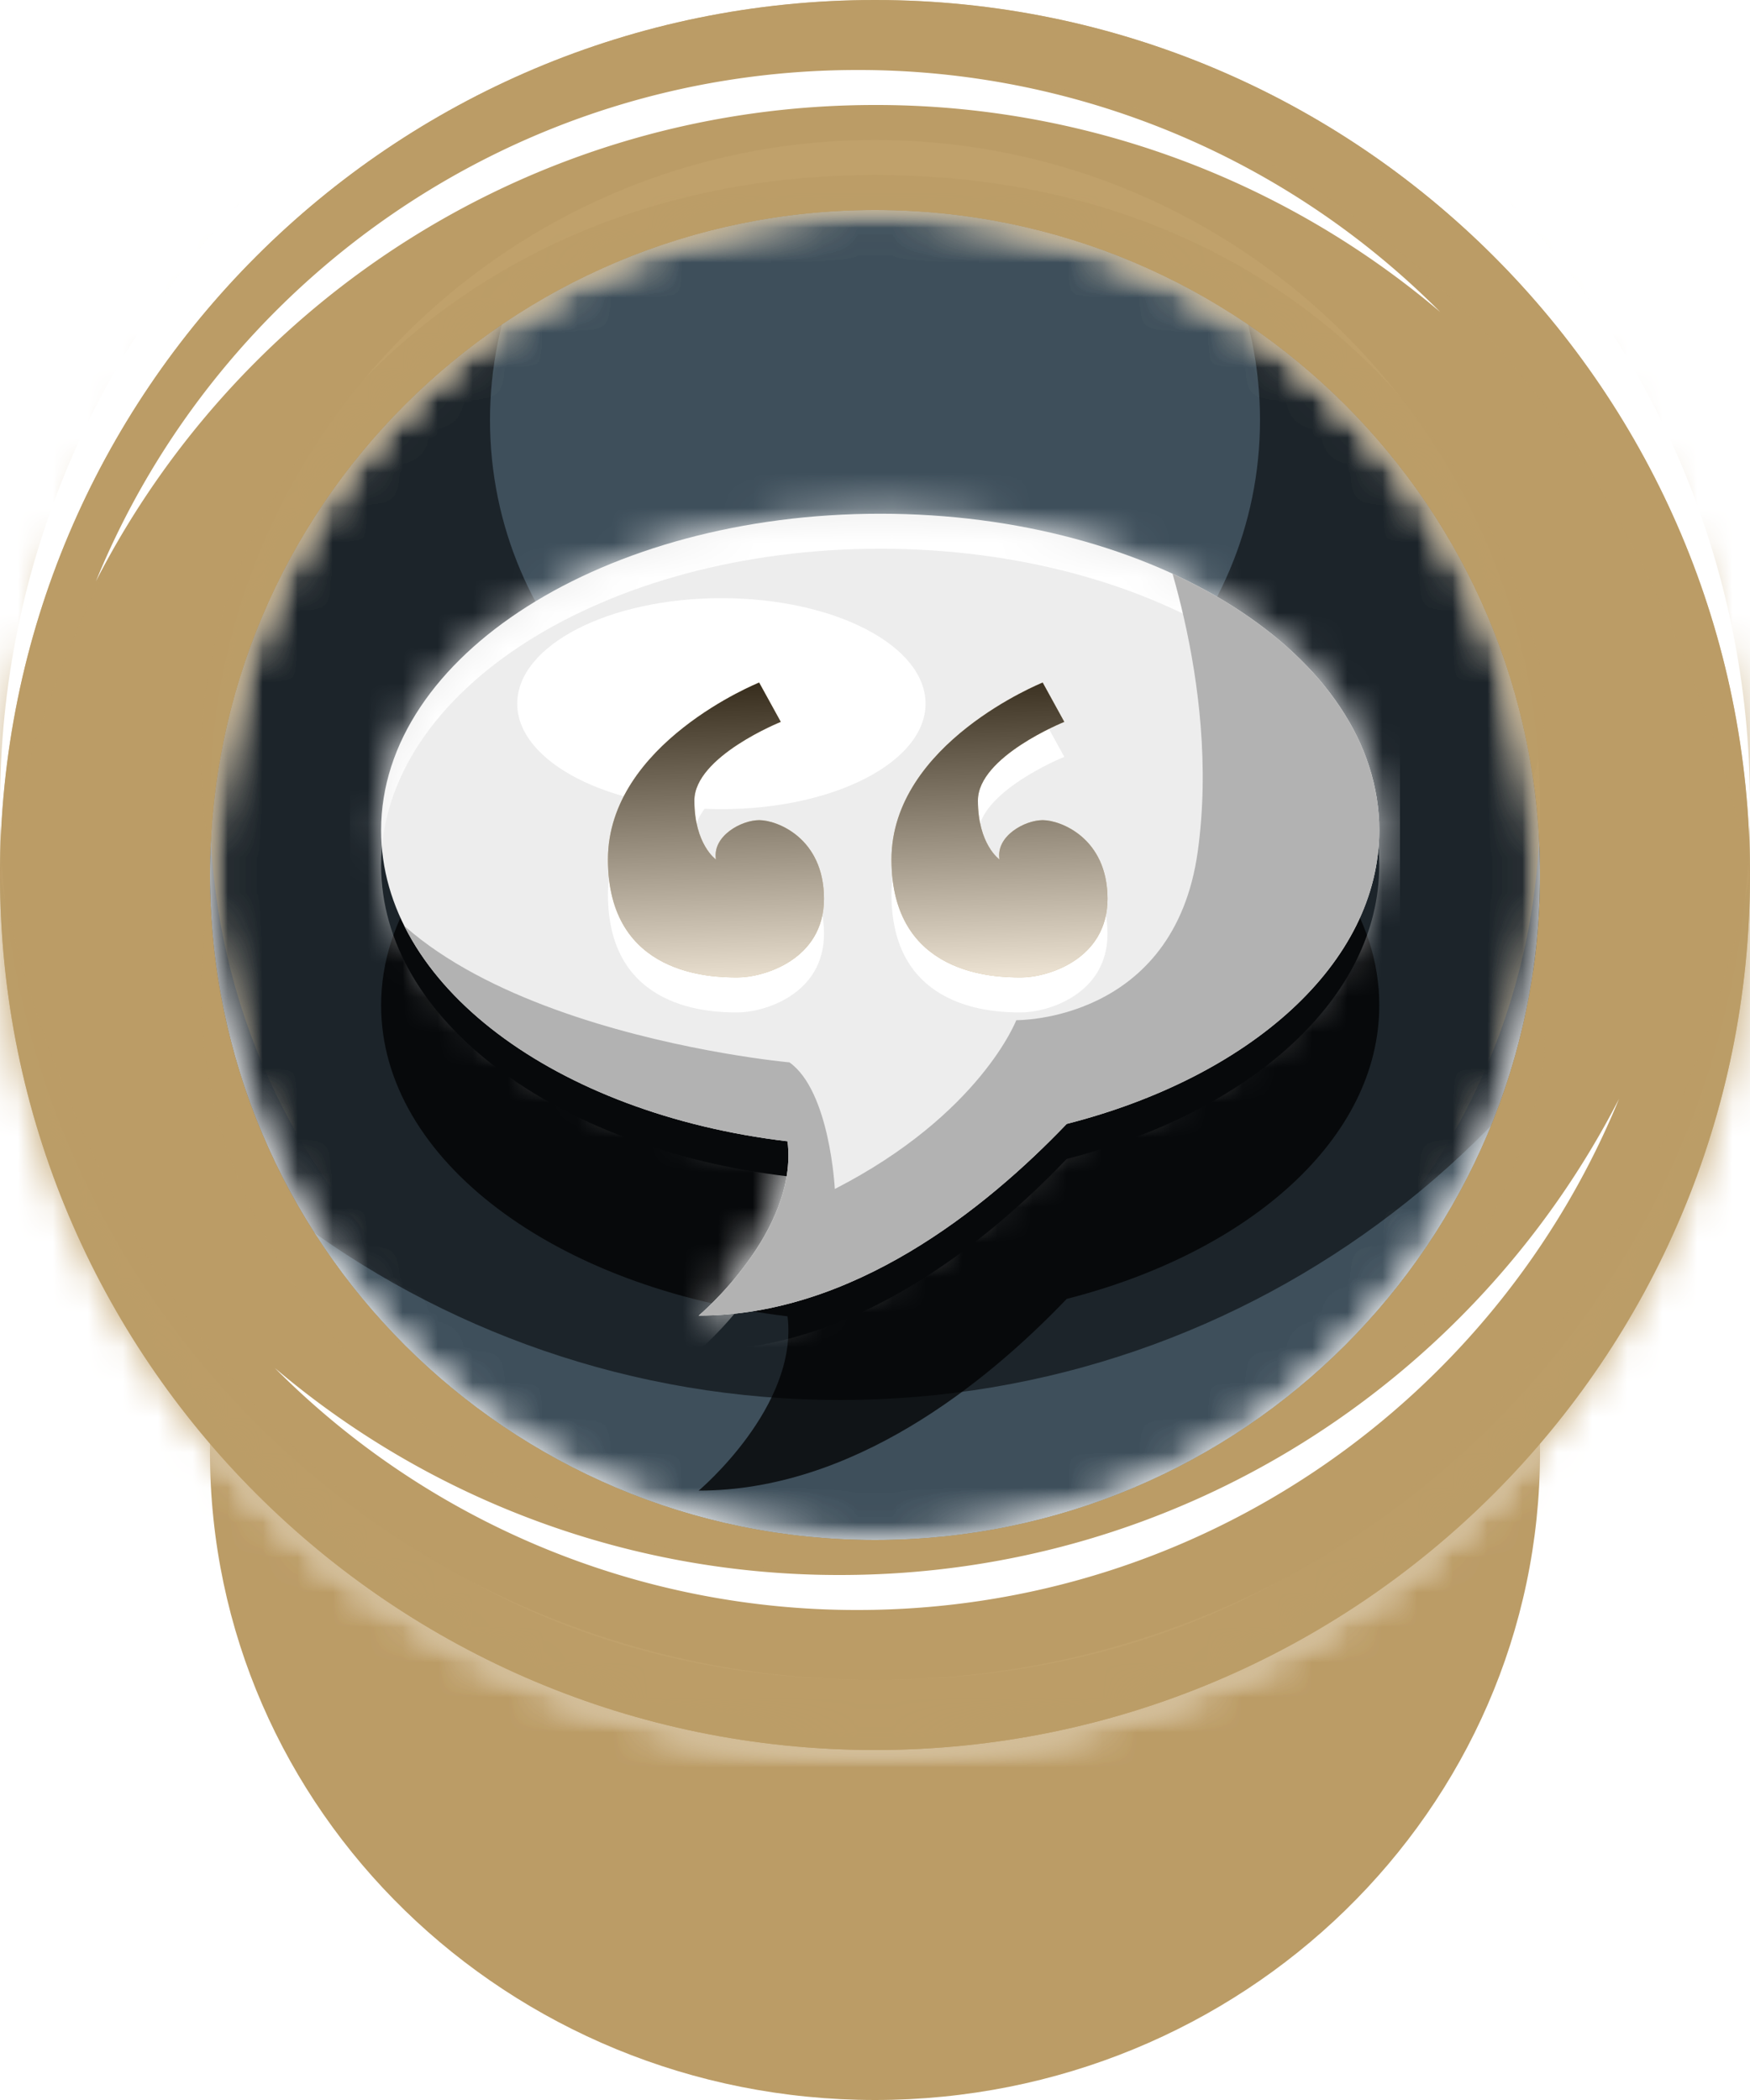 <svg xmlns="http://www.w3.org/2000/svg" width="50" height="60" viewBox="0 0 50 60"><defs><filter id="lkpaa" width="200%" height="200%" x="-50%" y="-50%"><feGaussianBlur in="SourceGraphic" result="FeGaussianBlur2975Out" stdDeviation="4 4"/></filter><mask id="lkpab"><path fill="#fff" d="M25 3c12.15 0 22 9.85 22 22s-9.85 22-22 22S3 37.15 3 25 12.85 3 25 3z"/></mask><filter id="lkpad" width="200%" height="200%" x="-50%" y="-50%"><feGaussianBlur in="SourceGraphic" result="FeGaussianBlur2997Out" stdDeviation="1.5 1.5"/></filter><mask id="lkpae"><path fill="#fff" d="M25 0c13.807 0 25 11.194 25 25 0 13.808-11.193 25-25 25S0 38.808 0 25C0 11.194 11.193 0 25 0zM6 25c0 10.494 8.507 19 19 19s19-8.506 19-19c0-10.493-8.507-19-19-19S6 14.507 6 25z"/></mask><filter id="lkpaf" width="200%" height="200%" x="-50%" y="-50%"><feGaussianBlur in="SourceGraphic" result="FeGaussianBlur3004Out" stdDeviation="0 0"/></filter><mask id="lkpag"><path fill="#fff" d="M25 0c13.807 0 25 11.194 25 25 0 13.808-11.193 25-25 25S0 38.808 0 25C0 11.194 11.193 0 25 0zM6 25c0 10.494 8.507 19 19 19s19-8.506 19-19c0-10.493-8.507-19-19-19S6 14.507 6 25z"/></mask><mask id="lkpaj" width="2" height="2" x="-1" y="-1"><path fill="#fff" d="M10 14h30v24H10z"/><path d="M25.148 14.678c7.875 0 14.26 4.05 14.26 9.044 0 3.8-3.696 7.052-8.931 8.39-2.328 2.433-6.12 5.477-10.514 5.477 0 0 2.855-2.398 2.538-4.98-6.61-.786-11.612-4.466-11.612-8.887 0-4.995 6.384-9.044 14.26-9.044z"/></mask><filter id="lkpai" width="56" height="55" x="-3" y="1" filterUnits="userSpaceOnUse"><feOffset dy="5" in="SourceGraphic" result="FeOffset3039Out"/><feGaussianBlur in="FeOffset3039Out" result="FeGaussianBlur3040Out" stdDeviation="1.2 1.2"/></filter><filter id="lkpak" width="200%" height="200%" x="-50%" y="-50%"><feGaussianBlur in="SourceGraphic" result="FeGaussianBlur3045Out" stdDeviation="0 0"/></filter><mask id="lkpal"><path fill="#fff" d="M25.148 14.678c7.875 0 14.26 4.05 14.26 9.044 0 3.8-3.696 7.052-8.931 8.39-2.328 2.433-6.12 5.477-10.514 5.477 0 0 2.855-2.398 2.538-4.98-6.61-.786-11.612-4.466-11.612-8.887 0-4.995 6.384-9.044 14.26-9.044z"/></mask><mask id="lkpao" width="2" height="2" x="-1" y="-1"><path fill="#fff" d="M17 19h15v9H17z"/><path d="M29.791 23.433c.505 0 1.852.506 1.852 2.247 0 1.742-1.728 2.247-2.469 2.247-.741 0-3.703-.048-3.703-3.37s4.32-5.055 4.32-5.055l.617 1.123s-2.468.99-2.468 2.247c0 1.256.617 1.685.617 1.685-.111-.674.729-1.124 1.234-1.124zm-8.1 0c.505 0 1.851.506 1.851 2.247 0 1.742-1.727 2.247-2.469 2.247-.74 0-3.703-.048-3.703-3.37s4.32-5.055 4.32-5.055l.618 1.123s-2.469.99-2.469 2.247c0 1.256.617 1.685.617 1.685-.11-.674.73-1.124 1.235-1.124z"/></mask><filter id="lkpan" width="35" height="30" x="7" y="9" filterUnits="userSpaceOnUse"><feOffset dy="1" in="SourceGraphic" result="FeOffset3070Out"/><feGaussianBlur in="FeOffset3070Out" result="FeGaussianBlur3071Out" stdDeviation="0 0"/></filter><linearGradient id="lkpap" x1="24.64" x2="24.37" y1="27.93" y2="19.5" gradientUnits="userSpaceOnUse"><stop offset="0" stop-color="#fff" stop-opacity=".7"/><stop offset="1" stop-opacity=".7"/></linearGradient><clipPath id="lkpac"><path d="M25 3c12.15 0 22 9.85 22 22s-9.85 22-22 22S3 37.15 3 25 12.85 3 25 3z"/></clipPath><clipPath id="lkpah"><path d="M25 0c13.807 0 25 11.194 25 25 0 13.808-11.193 25-25 25S0 38.808 0 25C0 11.194 11.193 0 25 0zM6 25c0 10.494 8.507 19 19 19s19-8.506 19-19c0-10.493-8.507-19-19-19S6 14.507 6 25z"/></clipPath><clipPath id="lkpam"><path d="M25.148 14.678c7.875 0 14.26 4.05 14.26 9.044 0 3.8-3.696 7.052-8.931 8.39-2.328 2.433-6.12 5.477-10.514 5.477 0 0 2.855-2.398 2.538-4.98-6.61-.786-11.612-4.466-11.612-8.887 0-4.995 6.384-9.044 14.26-9.044z"/></clipPath></defs><g><g><g><path fill="#bb9c66" d="M25 23c10.493 0 19 8.283 19 18.5C44 51.718 35.493 60 25 60S6 51.718 6 41.5C6 31.283 14.507 23 25 23z"/></g><g><path fill="#bb9c66" fill-opacity=".45" d="M-5 55V-5h60v60zm8-30c0 12.15 9.85 22 22 22s22-9.85 22-22S37.15 3 25 3 3 12.85 3 25z" filter="url(#lkpaa)" mask="url(&quot;#lkpab&quot;)"/><path fill="#1c242a" d="M25 3c12.15 0 22 9.85 22 22s-9.85 22-22 22S3 37.15 3 25 12.85 3 25 3z"/><path fill="#bb9c66" fill-opacity=".45" d="M-5 55V-5h60v60zm8-30c0 12.15 9.85 22 22 22s22-9.85 22-22S37.15 3 25 3 3 12.85 3 25z" filter="url(#lkpaa)" mask="url(&quot;#lkpab&quot;)"/></g><g clip-path="url(#lkpac)"><path fill="#3e4f5b" d="M25 1c6.075 0 11 4.925 11 11s-4.925 11-11 11-11-4.925-11-11S18.925 1 25 1z"/></g><g clip-path="url(#lkpac)"><path fill="#3e4f5b" d="M24 46C10.25 46-.91 34.898-1 21.168 2.113 32.04 12.128 40 24 40s21.888-7.959 25-18.832C48.91 34.898 37.75 46 24 46z"/></g><g><path fill="#fff" fill-opacity=".75" d="M-3 53V-3h56v56zm3-28c0 13.808 11.193 25 25 25s25-11.192 25-25C50 11.194 38.807 0 25 0S0 11.194 0 25zM25 6c10.493 0 19 8.507 19 19 0 10.494-8.507 19-19 19S6 35.494 6 25C6 14.507 14.507 6 25 6z" filter="url(#lkpad)" mask="url(&quot;#lkpae&quot;)"/><path fill="#bb9c66" d="M25 0c13.807 0 25 11.194 25 25 0 13.808-11.193 25-25 25S0 38.808 0 25C0 11.194 11.193 0 25 0zM6 25c0 10.494 8.507 19 19 19s19-8.506 19-19c0-10.493-8.507-19-19-19S6 14.507 6 25z"/><path fill="#fff" fill-opacity=".75" d="M-3 53V-3h56v56zm3-28c0 13.808 11.193 25 25 25s25-11.192 25-25C50 11.194 38.807 0 25 0S0 11.194 0 25zM25 6c10.493 0 19 8.507 19 19 0 10.494-8.507 19-19 19S6 35.494 6 25C6 14.507 14.507 6 25 6z" filter="url(#lkpad)" mask="url(&quot;#lkpae&quot;)"/><path fill="#c0a16b" d="M0 52V-2h50v54zm0-29c0 13.808 11.193 25 25 25s25-11.192 25-25C50 9.194 38.807-2 25-2S0 9.194 0 23zM25 4c10.493 0 19 8.507 19 19 0 10.494-8.507 19-19 19S6 33.494 6 23C6 12.507 14.507 4 25 4z" filter="url(#lkpaf)" mask="url(&quot;#lkpag&quot;)"/></g><g clip-path="url(#lkpah)" opacity=".82"><path fill="#bb9c66" d="M31 16c1.063-.028 14.66 8 13 15-1.66 7-8.05 14-19 14S7.319 37.765 6 31c-1.319-6.765 3-13 3-13-.165-2.041 20.938-1.972 22-2zM0 0h50v25S46.157 2 25 2 0 25 0 25z"/></g><g clip-path="url(#lkpah)" opacity=".82"><path fill="#bb9c66" d="M9 32s-4.319-6.235-3-13S14.05 5 25 5s17.34 7 19 14c1.66 7-11.937 15.028-13 15-1.062-.028-22.165.041-22-2zm-9-7s3.843 23 25 23 25-23 25-23v25H0z"/></g><g><path fill="#fff" d="M24.5 2a23.427 23.427 0 0 1 16.65 6.915A24.9 24.9 0 0 0 25 3C15.297 3 6.884 8.528 2.741 16.607 6.247 8.037 14.67 2 24.5 2z"/></g><g><path fill="#fff" d="M24.5 46a23.427 23.427 0 0 1-16.649-6.915A24.9 24.9 0 0 0 24.001 45c9.702 0 18.114-5.528 22.258-13.606C42.753 39.963 34.33 46 24.5 46z"/></g><g><g filter="url(#lkpai)"><path fill="none" d="M25.148 14.678c7.875 0 14.26 4.05 14.26 9.044 0 3.8-3.696 7.052-8.931 8.39-2.328 2.433-6.12 5.477-10.514 5.477 0 0 2.855-2.398 2.538-4.98-6.61-.786-11.612-4.466-11.612-8.887 0-4.995 6.384-9.044 14.26-9.044z" mask="url(&quot;#lkpaj&quot;)"/><path fill-opacity=".75" d="M25.148 14.678c7.875 0 14.26 4.05 14.26 9.044 0 3.8-3.696 7.052-8.931 8.39-2.328 2.433-6.12 5.477-10.514 5.477 0 0 2.855-2.398 2.538-4.98-6.61-.786-11.612-4.466-11.612-8.887 0-4.995 6.384-9.044 14.26-9.044z"/></g><path fill="#ededed" d="M25.148 14.678c7.875 0 14.26 4.05 14.26 9.044 0 3.8-3.696 7.052-8.931 8.39-2.328 2.433-6.12 5.477-10.514 5.477 0 0 2.855-2.398 2.538-4.98-6.61-.786-11.612-4.466-11.612-8.887 0-4.995 6.384-9.044 14.26-9.044z"/><path fill="#fff" d="M10 39V13h30v26zm15.148-23.322c-7.875 0-14.259 4.05-14.259 9.044 0 4.42 5.002 8.1 11.612 8.888.317 2.58-2.538 4.979-2.538 4.979 4.395 0 8.186-3.044 10.514-5.476 5.235-1.339 8.93-4.591 8.93-8.391 0-4.995-6.384-9.044-14.259-9.044z" filter="url(#lkpak)" mask="url(&quot;#lkpal&quot;)"/></g><g clip-path="url(#lkpam)"><path fill="#b2b2b2" d="M32.926 14.678s1.974 4.756 1.296 9.647c-.677 4.89-5.185 4.823-5.185 4.823s-1.036 2.694-5.185 4.823c0 0-.138-2.795-1.296-3.617 0 0-12-1.087-12.963-7.235 0 0-2.593.14-2.593 3.617C7 30.214 14.109 40 22.556 40 31.002 40 42 31.726 42 25.53c0-6.195-9.074-13.9-9.074-10.852z"/></g><g><path fill="#fff" d="M20.611 17.09c3.222 0 5.833 1.35 5.833 3.015 0 1.664-2.611 3.014-5.833 3.014s-5.833-1.35-5.833-3.014c0-1.665 2.611-3.015 5.833-3.015z"/></g><g><g filter="url(#lkpan)"><path fill="none" d="M29.791 23.433c.505 0 1.852.506 1.852 2.247 0 1.742-1.728 2.247-2.469 2.247-.741 0-3.703-.048-3.703-3.37s4.32-5.055 4.32-5.055l.617 1.123s-2.468.99-2.468 2.247c0 1.256.617 1.685.617 1.685-.111-.674.729-1.124 1.234-1.124zm-8.1 0c.505 0 1.851.506 1.851 2.247 0 1.742-1.727 2.247-2.469 2.247-.74 0-3.703-.048-3.703-3.37s4.32-5.055 4.32-5.055l.618 1.123s-2.469.99-2.469 2.247c0 1.256.617 1.685.617 1.685-.11-.674.73-1.124 1.235-1.124z" mask="url(&quot;#lkpao&quot;)"/><path fill="#fff" d="M29.791 23.433c.505 0 1.852.506 1.852 2.247 0 1.742-1.728 2.247-2.469 2.247-.741 0-3.703-.048-3.703-3.37s4.32-5.055 4.32-5.055l.617 1.123s-2.468.99-2.468 2.247c0 1.256.617 1.685.617 1.685-.111-.674.729-1.124 1.234-1.124zm-8.1 0c.505 0 1.851.506 1.851 2.247 0 1.742-1.727 2.247-2.469 2.247-.74 0-3.703-.048-3.703-3.37s4.32-5.055 4.32-5.055l.618 1.123s-2.469.99-2.469 2.247c0 1.256.617 1.685.617 1.685-.11-.674.73-1.124 1.235-1.124z"/></g><path fill="#bb9c66" d="M29.791 23.433c.505 0 1.852.506 1.852 2.247 0 1.742-1.728 2.247-2.469 2.247-.741 0-3.703-.048-3.703-3.37s4.32-5.055 4.32-5.055l.617 1.123s-2.468.99-2.468 2.247c0 1.256.617 1.685.617 1.685-.111-.674.729-1.124 1.234-1.124zm-8.1 0c.505 0 1.851.506 1.851 2.247 0 1.742-1.727 2.247-2.469 2.247-.74 0-3.703-.048-3.703-3.37s4.32-5.055 4.32-5.055l.618 1.123s-2.469.99-2.469 2.247c0 1.256.617 1.685.617 1.685-.11-.674.73-1.124 1.235-1.124z"/><path fill="url(#lkpap)" d="M29.791 23.433c.505 0 1.852.506 1.852 2.247 0 1.742-1.728 2.247-2.469 2.247-.741 0-3.703-.048-3.703-3.37s4.32-5.055 4.32-5.055l.617 1.123s-2.468.99-2.468 2.247c0 1.256.617 1.685.617 1.685-.111-.674.729-1.124 1.234-1.124zm-8.1 0c.505 0 1.851.506 1.851 2.247 0 1.742-1.727 2.247-2.469 2.247-.74 0-3.703-.048-3.703-3.37s4.32-5.055 4.32-5.055l.618 1.123s-2.469.99-2.469 2.247c0 1.256.617 1.685.617 1.685-.11-.674.73-1.124 1.235-1.124z"/></g></g></g></svg>
